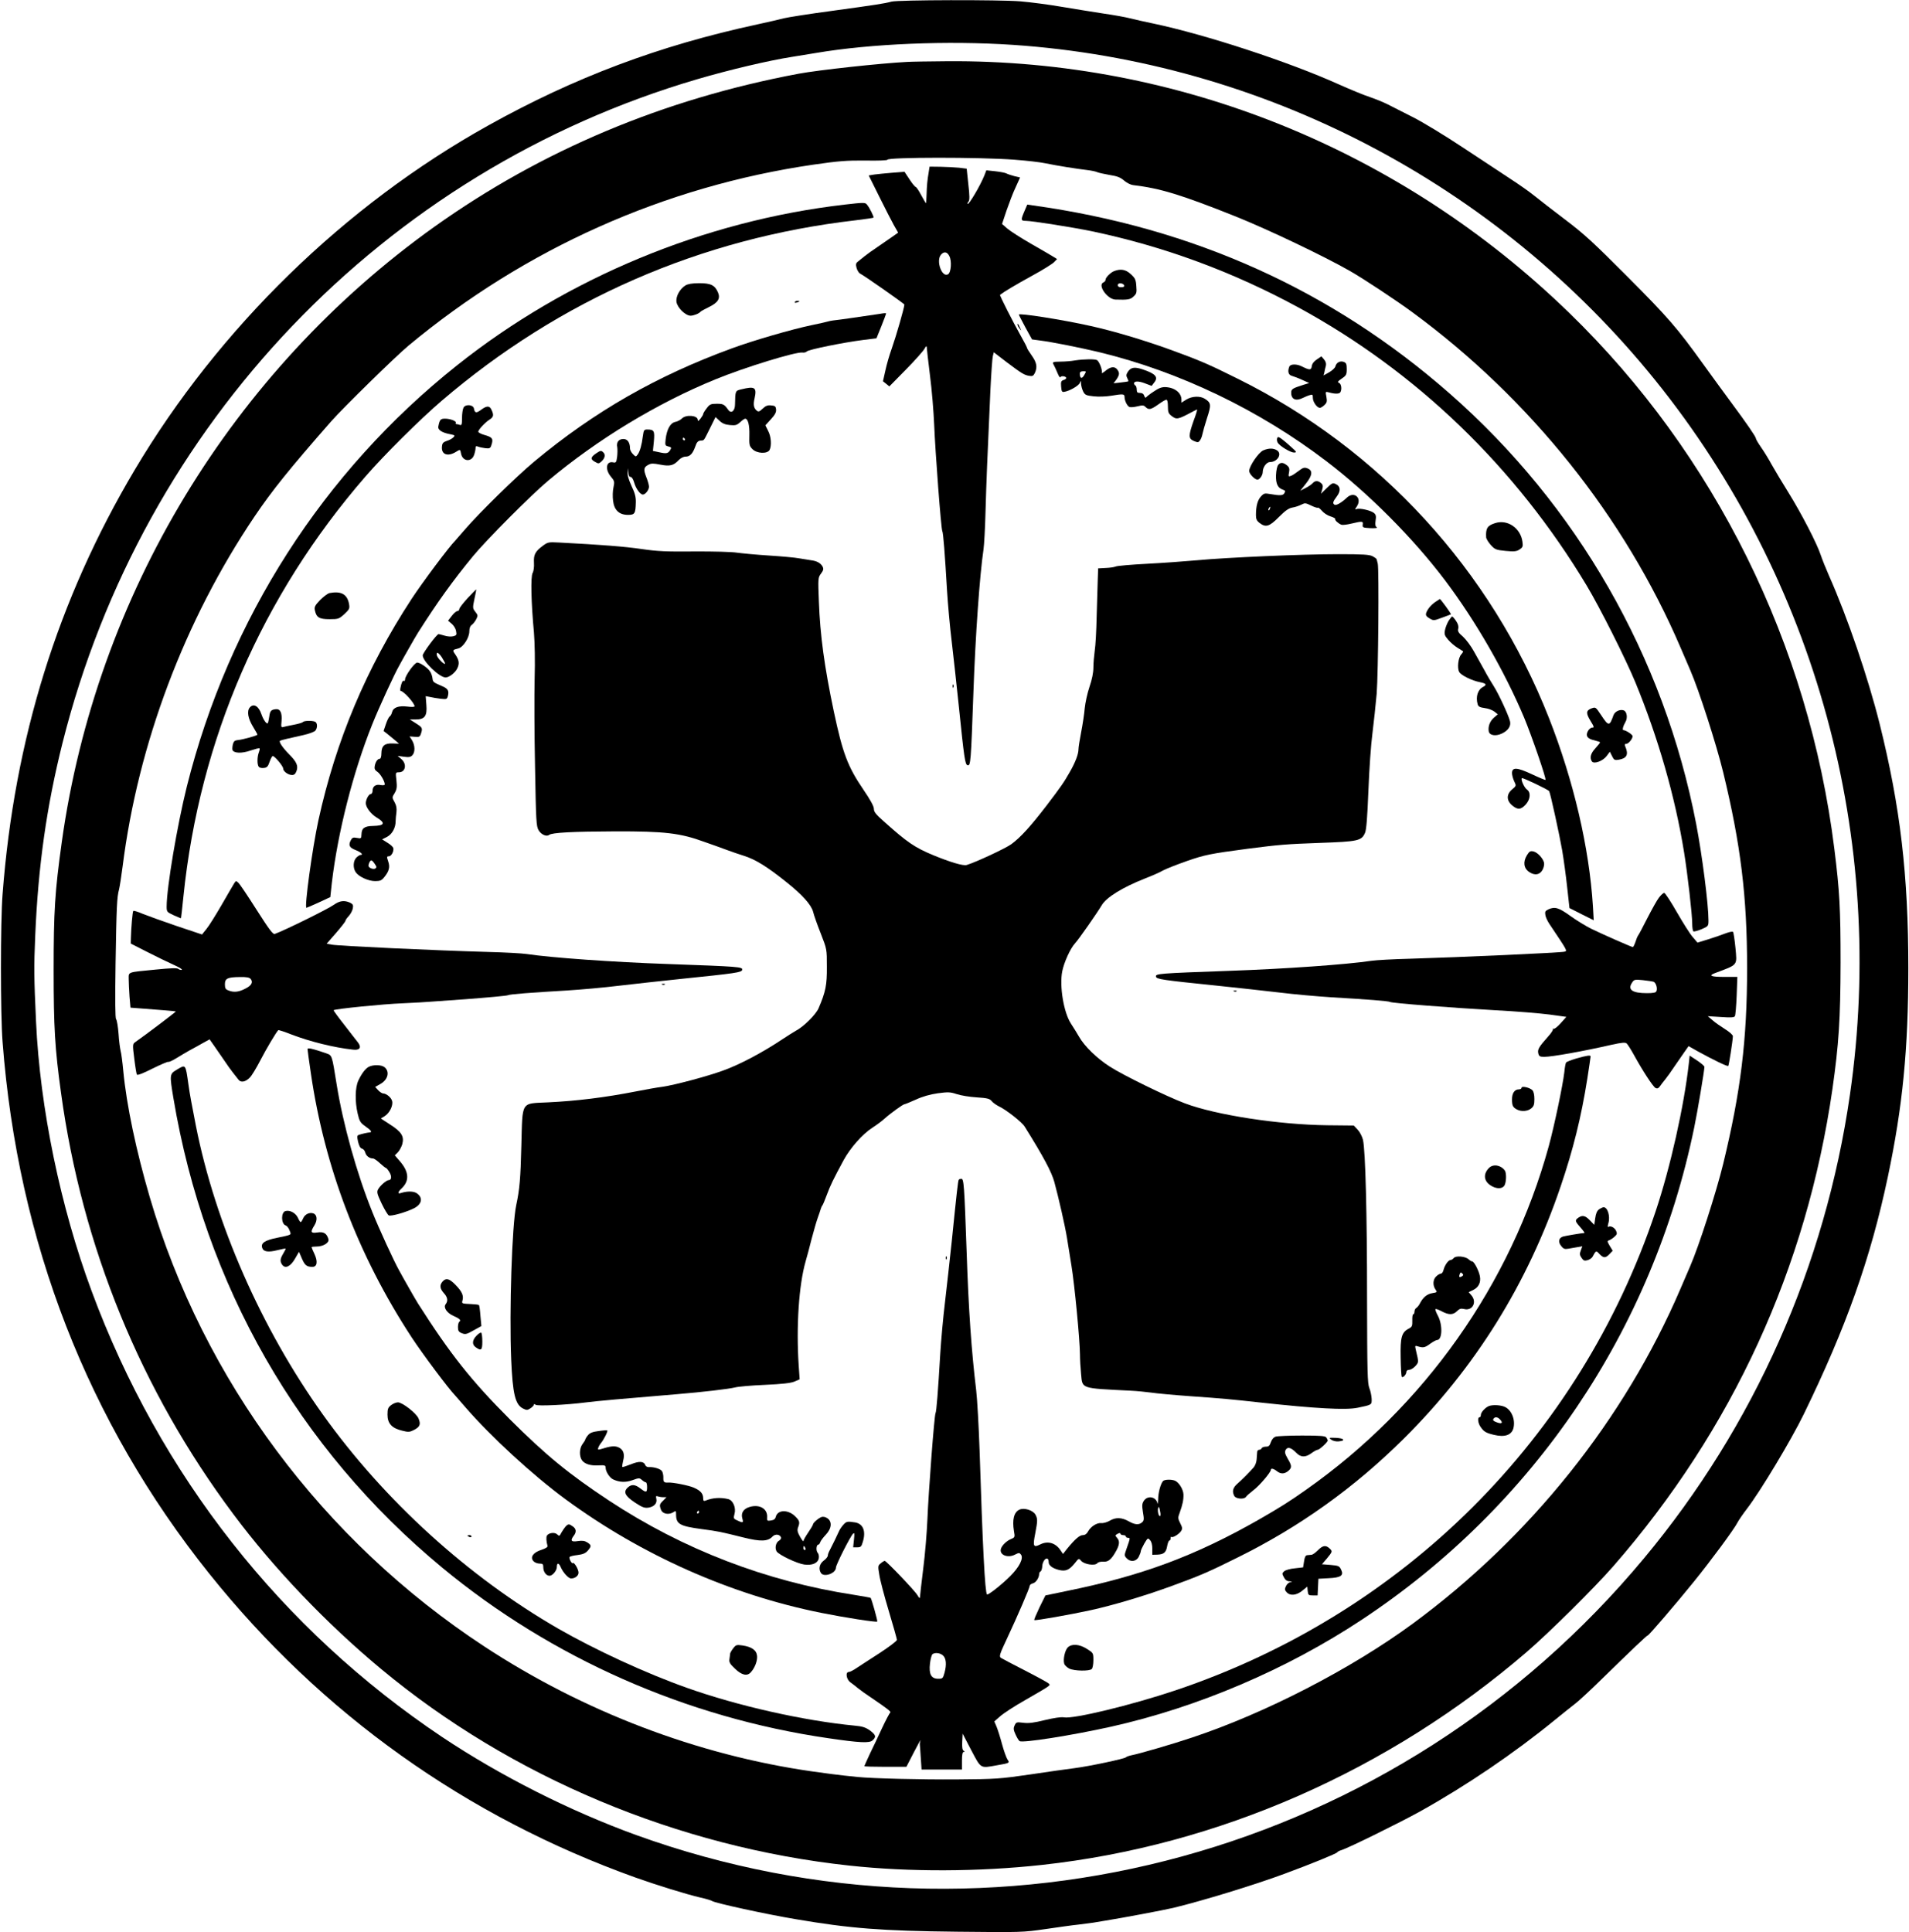 <?xml version="1.0" standalone="no"?>
<!DOCTYPE svg PUBLIC "-//W3C//DTD SVG 20010904//EN"
 "http://www.w3.org/TR/2001/REC-SVG-20010904/DTD/svg10.dtd">
<svg version="1.0" xmlns="http://www.w3.org/2000/svg"
 width="1409pt" height="1426pt" viewBox="0 0 1409 1426"
 preserveAspectRatio="xMidYMid meet">
<g transform="translate(0,1426) scale(0.1,-0.1)"
fill="currentColor" stroke="none">
<path d="M6580 14248 c-52 -14 -116 -24 -445 -69 -165 -22 -322 -47 -350 -54
-27 -7 -115 -28 -195 -45 -724 -156 -1350 -391 -1988 -747 -1058 -589 -1987
-1495 -2609 -2543 -566 -954 -887 -1984 -974 -3130 -16 -200 -16 -890 0 -1090
113 -1478 629 -2804 1526 -3925 827 -1033 1895 -1794 3145 -2242 154 -55 380
-125 480 -148 41 -9 80 -21 85 -25 19 -15 400 -98 615 -134 405 -69 635 -87
1195 -93 475 -5 482 -5 655 20 96 14 202 29 235 32 33 4 85 11 115 15 30 5 71
12 90 15 125 20 428 77 500 94 208 50 602 170 819 251 201 74 384 149 391 159
3 5 16 12 30 16 53 16 432 203 580 285 343 191 695 430 995 675 61 50 128 103
150 120 22 16 101 89 175 161 252 246 355 344 362 344 8 0 203 227 339 395
128 158 297 387 322 436 10 20 43 67 72 105 97 126 325 505 417 694 315 646
495 1154 622 1755 109 517 151 942 151 1540 0 686 -59 1189 -211 1800 -86 344
-238 789 -374 1095 -23 52 -51 122 -62 155 -28 85 -143 307 -238 460 -45 72
-100 164 -123 205 -22 41 -58 99 -79 129 -21 30 -38 59 -38 65 0 12 -67 110
-188 273 -40 54 -130 177 -199 273 -198 275 -259 345 -568 655 -243 244 -316
311 -450 412 -88 67 -191 146 -230 178 -38 31 -117 86 -174 123 -57 37 -213
140 -347 229 -137 91 -303 192 -377 229 -72 37 -157 80 -187 95 -30 15 -89 39
-130 53 -41 13 -145 56 -230 94 -366 165 -982 367 -1366 448 -66 14 -144 31
-174 39 -30 8 -118 24 -195 35 -77 12 -216 34 -310 50 -93 16 -230 34 -303 40
-157 13 -902 11 -952 -2z m895 -319 c1848 -125 3570 -1024 4741 -2474 1188
-1473 1711 -3389 1438 -5275 -182 -1263 -707 -2445 -1520 -3421 -1819 -2185
-4788 -3000 -7437 -2043 -491 178 -1003 437 -1432 723 -1190 796 -2086 1935
-2589 3293 -230 620 -381 1352 -410 1988 -15 324 -16 404 -6 633 22 518 84
954 201 1422 592 2359 2372 4221 4684 4900 238 70 532 139 699 165 33 5 113
18 178 29 406 69 973 92 1453 60z"/>
<path d="M6695 13803 c-196 -10 -655 -60 -800 -87 -998 -187 -1896 -565 -2688
-1129 -1496 -1068 -2497 -2720 -2751 -4542 -51 -366 -60 -511 -60 -945 0 -422
9 -578 55 -910 155 -1131 589 -2193 1272 -3106 298 -400 686 -806 1090 -1142
959 -798 2192 -1315 3457 -1451 443 -48 954 -46 1420 5 1301 142 2561 696
3580 1573 164 141 500 474 637 631 880 1009 1427 2200 1618 3523 47 331 59
513 60 932 0 398 -7 529 -46 840 -188 1510 -882 2913 -1957 3956 -1242 1206
-2886 1870 -4592 1857 -129 -1 -262 -3 -295 -5z m795 -722 c85 -6 187 -18 225
-26 87 -18 231 -41 309 -50 33 -4 66 -11 75 -16 9 -4 49 -13 89 -20 58 -9 81
-18 108 -41 19 -17 49 -32 66 -34 201 -24 351 -69 759 -232 237 -95 652 -293
839 -400 107 -61 344 -218 465 -307 870 -639 1566 -1511 1979 -2475 32 -74 64
-148 71 -165 63 -144 193 -547 244 -757 129 -532 176 -913 176 -1443 0 -530
-47 -911 -176 -1443 -51 -210 -181 -613 -244 -757 -7 -16 -39 -91 -71 -165
-413 -964 -1109 -1836 -1979 -2475 -451 -331 -1085 -659 -1627 -839 -136 -46
-386 -119 -448 -131 -19 -4 -37 -11 -40 -15 -7 -10 -270 -66 -380 -80 -47 -6
-193 -26 -324 -46 -227 -33 -255 -35 -540 -37 -276 -2 -625 7 -736 18 -25 3
-72 7 -105 11 -33 3 -136 17 -230 30 -847 121 -1689 442 -2420 922 -1192 782
-2074 1966 -2470 3317 -101 346 -171 678 -195 930 -6 66 -15 134 -20 150 -4
17 -12 73 -15 125 -4 52 -12 101 -18 108 -7 9 -8 140 -4 410 7 426 10 490 26
549 5 21 17 97 26 168 114 905 457 1816 973 2582 131 194 259 353 566 703 88
100 477 481 571 559 862 717 1891 1176 2990 1336 187 27 244 31 383 30 89 -2
162 1 162 6 0 19 684 20 940 0z"/>
<path d="M6856 12998 c-12 -71 -15 -106 -17 -171 -1 -37 -3 -67 -5 -67 -1 0
-17 27 -35 60 -17 33 -36 60 -40 60 -5 0 -26 25 -46 56 l-37 56 -91 -7 c-49
-4 -109 -10 -131 -13 l-42 -7 77 -155 c42 -85 91 -180 108 -211 l32 -56 -47
-33 c-26 -18 -74 -51 -107 -74 -33 -22 -74 -51 -91 -65 -18 -14 -41 -33 -51
-41 -16 -12 -18 -21 -11 -47 5 -18 16 -37 26 -42 39 -21 327 -223 327 -229 -2
-28 -59 -227 -94 -327 -16 -44 -37 -116 -46 -159 l-18 -80 24 -19 23 -19 122
124 c67 68 128 137 137 153 10 19 16 24 17 14 0 -9 11 -104 24 -210 14 -107
27 -270 31 -364 8 -200 51 -771 60 -785 7 -11 19 -167 35 -440 6 -96 21 -267
35 -380 13 -113 36 -317 50 -455 42 -410 48 -449 67 -453 22 -4 24 16 43 548
14 402 46 857 74 1044 5 34 12 160 15 281 6 210 13 394 36 895 6 124 14 237
18 252 l7 28 95 -73 c112 -84 129 -95 167 -101 23 -4 30 -1 41 21 20 44 14 77
-23 129 -19 27 -35 52 -35 57 0 4 -20 43 -44 85 -58 103 -159 302 -155 306 31
24 122 78 235 140 78 42 151 88 164 101 l22 23 -24 15 c-12 8 -86 51 -163 95
-77 44 -158 96 -180 115 l-39 34 33 99 c19 54 48 132 67 171 l33 73 -42 10
c-23 6 -50 15 -59 20 -9 5 -46 12 -82 16 l-66 7 -15 -39 c-30 -75 -115 -218
-123 -209 -3 3 0 11 7 18 8 11 8 42 -2 128 l-12 114 -55 7 c-30 3 -92 6 -137
7 l-82 1 -5 -32z m151 -628 c19 -36 13 -120 -9 -134 -46 -28 -92 101 -52 145
22 25 45 21 61 -11z"/>
<path d="M6235 12750 c-1037 -120 -2050 -540 -2864 -1188 -985 -784 -1682
-1870 -1992 -3107 -71 -285 -149 -746 -149 -886 0 -38 2 -41 52 -64 29 -13 53
-23 54 -22 1 1 9 74 18 162 119 1157 579 2218 1345 3100 136 157 404 423 562
558 873 747 1911 1199 3053 1331 71 9 131 17 133 20 5 5 -29 74 -49 97 -12 15
-25 15 -163 -1z"/>
<path d="M7561 12701 c-28 -65 -27 -71 11 -71 45 0 341 -47 483 -76 535 -112
1040 -298 1530 -564 872 -475 1600 -1177 2125 -2050 99 -165 287 -539 360
-715 169 -411 293 -842 360 -1256 26 -161 60 -459 60 -526 0 -28 4 -54 9 -57
4 -3 31 4 60 16 50 22 51 23 51 65 0 119 -46 478 -91 713 -238 1234 -878 2351
-1822 3178 -867 760 -1889 1221 -3073 1386 l-42 6 -21 -49z"/>
<path d="M8223 12259 c-26 -10 -63 -47 -63 -63 0 -8 -7 -16 -15 -20 -47 -18
27 -125 88 -127 92 -3 110 0 134 23 22 20 24 29 20 77 -3 47 -9 59 -41 88 -37
34 -74 41 -123 22z m75 -106 c2 -8 -6 -13 -22 -13 -17 0 -26 5 -26 16 0 19 41
16 48 -3z"/>
<path d="M5060 12154 c-43 -27 -73 -82 -67 -123 7 -43 67 -101 104 -101 23 0
63 16 73 29 3 4 30 19 61 34 68 33 87 63 69 107 -23 55 -53 70 -139 70 -51 0
-84 -6 -101 -16z"/>
<path d="M5866 12031 c-4 -5 3 -7 14 -4 23 6 26 13 6 13 -8 0 -17 -4 -20 -9z"/>
<path d="M6490 11943 c-87 -13 -319 -47 -340 -48 -14 -2 -32 -5 -40 -8 -8 -3
-62 -15 -120 -27 -148 -31 -427 -112 -588 -171 -555 -203 -1013 -465 -1457
-834 -131 -109 -402 -374 -511 -500 -38 -44 -71 -82 -74 -85 -46 -46 -242
-308 -322 -430 -334 -511 -559 -1045 -688 -1635 -45 -208 -105 -645 -88 -645
3 0 44 18 90 39 l86 40 11 103 c44 375 157 819 299 1173 47 118 163 371 200
435 13 25 45 81 70 125 25 44 55 96 67 115 146 230 258 385 406 565 100 121
429 452 556 558 362 304 804 572 1233 747 217 89 595 205 643 198 12 -2 27 2
32 8 11 14 273 67 417 85 l97 12 36 89 c19 48 35 90 35 93 0 5 -8 5 -50 -2z"/>
<path d="M7520 11938 c0 -3 22 -45 48 -94 l49 -89 59 -8 c89 -11 303 -54 444
-88 587 -143 1176 -426 1670 -803 312 -238 640 -567 877 -881 225 -299 439
-671 583 -1013 54 -130 165 -451 157 -458 -2 -2 -48 17 -101 42 -109 51 -146
53 -146 8 0 -14 7 -41 16 -60 16 -33 16 -34 -15 -60 -43 -36 -43 -82 0 -118
40 -34 64 -33 100 6 35 39 39 90 9 111 -20 14 -47 74 -37 84 6 5 195 -85 201
-96 9 -14 77 -326 96 -436 11 -65 28 -188 37 -273 l17 -154 89 -45 90 -45 -6
104 c-27 431 -142 925 -324 1388 -430 1093 -1249 1986 -2298 2505 -221 110
-282 136 -505 217 -191 69 -416 136 -580 172 -210 47 -530 97 -530 84z"/>
<path d="M7510 11864 c0 -6 7 -19 16 -30 14 -18 14 -18 3 6 -14 31 -19 36 -19
24z"/>
<path d="M9719 11607 c-22 -15 -35 -32 -37 -50 -4 -30 -16 -30 -74 -1 -37 19
-84 18 -92 -2 -14 -36 -6 -62 19 -68 14 -4 49 -17 77 -30 l51 -23 -39 -12
c-85 -27 -94 -32 -94 -60 0 -49 35 -64 88 -37 15 7 37 17 50 20 19 6 22 4 22
-21 0 -30 31 -73 52 -73 7 0 21 9 33 20 19 18 21 27 15 61 -8 40 -7 40 19 33
42 -12 75 -12 83 0 14 21 8 64 -9 70 -13 6 -10 11 20 32 33 22 37 29 37 70 0
37 -4 46 -22 53 -27 10 -55 -5 -62 -34 -3 -11 -24 -30 -46 -43 l-41 -23 6 23
c2 13 7 34 11 48 4 17 -1 33 -14 48 l-19 22 -34 -23z"/>
<path d="M7935 11600 c-27 -5 -76 -9 -107 -9 -62 -1 -63 -2 -48 -29 5 -9 17
-35 26 -57 9 -22 18 -35 21 -29 4 13 43 7 43 -6 0 -5 -9 -12 -21 -15 -17 -6
-20 -14 -17 -48 3 -36 6 -42 23 -39 39 6 107 45 115 66 8 19 9 19 9 -7 1 -15
8 -41 16 -57 13 -25 21 -29 77 -35 35 -4 92 -2 128 4 90 15 100 14 100 -9 0
-27 20 -68 37 -74 8 -3 34 -1 58 5 37 9 47 9 60 -5 24 -23 39 -20 94 19 26 19
53 35 60 35 7 0 11 -19 11 -49 0 -42 4 -53 26 -70 38 -30 47 -28 159 32 16 9
30 15 31 14 2 -1 -10 -40 -27 -85 -38 -109 -38 -129 3 -147 29 -12 34 -11 45
5 7 9 15 30 18 46 3 16 18 69 34 119 32 97 30 112 -15 141 -35 23 -95 21 -138
-5 l-36 -23 0 22 c0 51 -50 90 -118 93 -28 1 -51 -8 -87 -33 -28 -18 -53 -38
-56 -43 -4 -5 -10 0 -14 12 -4 14 -15 21 -31 21 -19 0 -24 5 -24 24 0 14 -4
28 -10 31 -5 3 -10 10 -10 15 0 18 33 19 80 1 l50 -19 19 25 c32 40 10 65 -86
97 -60 20 -87 15 -109 -19 -12 -19 -13 -28 -4 -45 6 -12 10 -23 8 -24 -2 -2
-27 -6 -56 -9 l-53 -6 21 28 c23 34 25 49 6 74 -19 25 -50 21 -87 -10 -18 -15
-30 -21 -27 -13 6 18 -18 81 -35 92 -15 9 -94 8 -162 -2z m67 -109 c-17 -30
-32 -25 -32 12 0 11 8 17 25 17 24 0 24 0 7 -29z"/>
<path d="M5473 11387 c-46 -11 -46 -10 -48 -111 0 -49 -28 -72 -50 -41 -29 41
-37 45 -85 45 -44 0 -52 -4 -74 -33 -15 -19 -26 -38 -26 -43 0 -5 -9 -20 -20
-34 -15 -19 -20 -21 -20 -9 0 34 -88 41 -117 10 -10 -10 -32 -22 -49 -25 -37
-8 -62 -54 -71 -127 -5 -45 -4 -48 20 -54 23 -6 24 -9 14 -26 -16 -26 -27 -29
-81 -17 l-47 10 7 70 c7 77 2 88 -48 88 -24 0 -27 -4 -33 -47 -8 -66 -22 -115
-38 -137 -14 -19 -15 -18 -35 2 -12 12 -22 31 -22 41 0 45 -18 71 -49 71 -35
0 -53 -25 -45 -61 2 -13 2 -45 -1 -70 -6 -43 -8 -46 -32 -41 -50 9 -58 -54
-14 -106 26 -31 28 -36 19 -79 -6 -25 -7 -69 -3 -99 8 -69 45 -104 110 -104
50 0 56 9 58 93 1 40 -7 68 -32 121 -21 46 -31 79 -28 100 l4 31 1 -32 c1 -22
7 -33 17 -33 8 0 19 -17 26 -42 13 -45 44 -88 64 -88 18 0 45 34 45 58 0 12
-9 44 -20 71 -22 57 -19 73 16 91 20 11 36 11 87 1 71 -14 99 -7 136 33 15 15
35 26 51 26 33 0 53 22 72 75 10 30 19 41 37 43 30 3 21 -9 71 91 l41 83 29
-27 c21 -20 42 -29 77 -32 41 -4 52 -1 76 21 15 14 32 26 37 26 21 0 33 -48
31 -122 -2 -71 0 -80 23 -103 33 -33 109 -36 126 -6 16 32 12 99 -11 142 l-20
40 41 45 c31 34 40 52 38 72 -2 23 -8 28 -37 30 -25 3 -40 -3 -62 -24 -23 -22
-31 -25 -43 -15 -23 19 -28 44 -16 94 17 78 1 88 -97 64z m-418 -367 c3 -5 1
-10 -4 -10 -6 0 -11 5 -11 10 0 6 2 10 4 10 3 0 8 -4 11 -10z"/>
<path d="M3421 11251 c-6 -11 -11 -45 -11 -76 0 -48 -3 -56 -16 -51 -9 3 -20
6 -25 6 -6 0 -8 4 -5 9 8 12 -40 31 -79 31 -34 0 -40 -7 -50 -59 -4 -24 28
-45 89 -56 34 -7 36 -9 22 -23 -9 -9 -30 -21 -48 -26 -27 -9 -34 -17 -36 -42
-6 -59 43 -77 105 -38 30 19 30 18 36 -15 12 -58 77 -63 96 -9 6 17 11 40 11
51 0 14 4 17 18 11 9 -4 33 -9 54 -12 31 -3 37 -1 44 20 17 50 10 61 -51 78
-25 7 -45 18 -45 24 1 15 49 67 83 89 30 19 33 33 15 72 -14 32 -35 32 -78 0
-35 -26 -46 -24 -52 10 -5 29 -63 34 -77 6z"/>
<path d="M9426 11025 c-3 -9 -1 -23 5 -33 17 -26 94 -72 120 -72 22 1 20 4
-21 41 -25 23 -57 50 -71 60 -23 16 -28 17 -33 4z"/>
<path d="M9324 10936 c-35 -15 -104 -117 -104 -152 0 -21 41 -64 61 -64 16 0
39 32 39 56 0 35 28 74 54 74 54 0 90 59 53 85 -26 18 -62 19 -103 1z"/>
<path d="M4400 10914 c-42 -29 -44 -43 -8 -63 24 -14 28 -14 46 2 28 25 33 53
13 70 -14 13 -20 12 -51 -9z"/>
<path d="M9436 10831 c-10 -10 -16 -40 -18 -78 -2 -65 13 -95 53 -108 15 -5
17 -10 9 -24 -10 -19 -31 -20 -107 -7 -38 7 -45 5 -66 -18 -25 -27 -37 -71
-37 -138 0 -28 6 -42 26 -57 46 -36 73 -28 143 43 48 48 72 65 100 70 20 3 49
13 65 21 27 14 32 14 73 -6 24 -12 47 -19 50 -16 3 3 16 -7 30 -23 13 -16 42
-35 63 -41 22 -7 37 -15 35 -19 -5 -9 23 -34 46 -43 9 -3 42 1 75 9 80 19 86
18 82 -8 -3 -21 1 -23 57 -26 39 -1 55 1 46 7 -10 6 -12 20 -8 49 5 30 3 43
-11 55 -21 19 -105 39 -128 30 -15 -6 -15 -4 1 20 40 61 -20 114 -73 65 -40
-38 -80 -61 -92 -53 -16 10 -12 23 16 60 31 41 29 75 -6 92 -23 11 -28 9 -67
-29 l-43 -42 9 31 c7 25 6 35 -8 47 -22 20 -45 20 -62 0 -7 -8 -31 -25 -53
-36 l-39 -20 42 53 c49 62 52 98 9 113 -22 8 -32 4 -65 -21 -21 -16 -46 -33
-57 -36 -16 -6 -18 -3 -12 26 5 25 2 37 -11 49 -29 25 -50 28 -67 9z m-63
-326 c-3 -9 -8 -14 -10 -11 -3 3 -2 9 2 15 9 16 15 13 8 -4z"/>
<path d="M11035 10399 c-57 -18 -70 -38 -66 -105 1 -11 16 -36 34 -56 31 -34
39 -37 110 -44 64 -6 81 -4 103 11 23 15 26 22 21 56 -13 101 -110 168 -202
138z"/>
<path d="M4008 10233 c-58 -43 -70 -66 -67 -126 2 -31 -2 -62 -10 -76 -15 -28
-11 -214 10 -441 6 -75 9 -211 5 -340 -3 -118 -2 -411 3 -650 7 -399 9 -438
26 -467 19 -33 59 -50 78 -35 21 17 175 25 487 26 366 1 480 -12 660 -78 36
-13 74 -26 85 -30 11 -4 49 -18 85 -31 36 -13 90 -32 120 -41 86 -27 170 -79
315 -195 118 -94 181 -165 196 -217 6 -26 32 -99 57 -162 45 -115 45 -115 45
-245 1 -135 -9 -185 -61 -306 -20 -47 -111 -137 -167 -166 -16 -9 -61 -37
-100 -63 -147 -98 -314 -187 -440 -232 -112 -41 -355 -106 -445 -119 -41 -5
-129 -21 -195 -34 -230 -45 -440 -71 -652 -81 -201 -10 -186 15 -195 -317 -6
-248 -13 -325 -38 -442 -31 -146 -52 -777 -37 -1140 11 -251 29 -330 86 -360
28 -14 33 -14 56 1 14 9 25 21 25 26 0 7 4 7 13 0 14 -11 228 -1 367 17 75 10
299 30 675 61 193 16 387 39 430 50 22 6 121 15 220 19 130 6 191 13 218 24
l39 17 -7 102 c-19 287 1 593 51 768 9 30 29 105 44 165 16 61 36 130 45 155
9 25 19 54 22 65 3 11 9 25 14 30 4 6 19 42 33 80 23 63 46 111 124 255 49 89
137 189 211 237 31 20 72 50 91 68 41 37 135 105 145 105 4 0 42 15 84 34 49
23 106 39 162 47 76 10 92 10 140 -6 30 -10 96 -21 147 -24 79 -5 97 -10 111
-27 9 -12 32 -28 51 -38 55 -25 173 -118 193 -151 138 -221 198 -333 219 -409
31 -114 79 -324 93 -411 7 -44 22 -136 33 -205 23 -139 62 -546 63 -655 0 -38
4 -103 8 -143 11 -114 -10 -107 367 -126 45 -2 112 -9 150 -14 38 -6 170 -18
294 -27 219 -15 313 -24 510 -46 412 -45 633 -57 720 -39 106 22 105 21 104
65 -1 22 -8 58 -17 80 -14 35 -16 117 -17 660 0 629 -12 1092 -30 1172 -6 25
-23 58 -39 75 l-29 31 -193 2 c-362 4 -827 76 -1054 162 -136 51 -458 209
-554 271 -94 60 -187 150 -227 221 -15 25 -41 69 -60 97 -53 82 -85 274 -64
384 13 67 60 170 94 207 26 27 165 227 197 281 34 59 153 132 319 198 52 20
113 47 135 60 22 12 101 43 175 69 132 46 171 54 450 91 235 30 281 34 531 43
283 10 308 15 334 74 10 23 17 111 25 312 6 158 19 343 30 425 10 80 24 210
31 290 12 153 18 917 8 960 -4 14 -7 28 -8 32 0 4 -14 14 -31 23 -23 12 -71
15 -252 15 -266 0 -819 -24 -1043 -45 -88 -8 -254 -20 -370 -26 -115 -6 -219
-15 -230 -20 -11 -5 -45 -10 -75 -11 l-55 -3 -3 -90 c-2 -49 -5 -171 -8 -270
-2 -99 -8 -210 -14 -247 -5 -37 -10 -93 -10 -125 0 -37 -10 -88 -29 -143 -16
-47 -31 -118 -35 -158 -3 -39 -15 -118 -26 -175 -11 -56 -20 -113 -20 -127 0
-36 -23 -96 -63 -166 -45 -79 -64 -107 -177 -255 -114 -148 -187 -229 -255
-279 -42 -31 -261 -133 -330 -154 -26 -8 -122 21 -246 72 -138 57 -193 95
-366 250 -58 51 -73 70 -73 92 0 19 -26 67 -76 140 -118 173 -154 270 -220
580 -69 328 -101 561 -110 811 -7 172 -6 177 16 206 18 25 20 34 11 52 -14 25
-42 41 -84 46 -18 3 -57 9 -87 14 -30 6 -131 15 -225 21 -93 6 -199 16 -235
21 -36 6 -177 10 -315 9 -207 -2 -274 1 -390 18 -121 18 -301 32 -610 48 -75
4 -82 3 -117 -23z"/>
<path d="M3451 9845 c-33 -36 -61 -72 -61 -80 0 -8 -7 -15 -14 -15 -8 0 -27
-16 -42 -36 l-27 -35 26 -22 c15 -12 30 -36 33 -54 6 -29 3 -33 -21 -39 -15
-4 -44 -2 -65 5 -20 6 -40 11 -43 11 -13 0 -117 -140 -117 -157 0 -44 124
-163 169 -163 26 0 71 35 86 67 18 37 13 62 -16 105 -21 29 -19 32 23 42 36 8
82 79 82 126 0 22 6 40 18 48 10 7 25 26 33 42 13 26 13 30 -7 55 -20 26 -20
29 -6 96 9 38 14 69 13 69 -2 0 -30 -29 -64 -65z m-166 -484 c-6 -6 -44 29
-56 52 -6 9 -7 22 -3 28 3 6 19 -8 35 -32 15 -24 26 -45 24 -48z"/>
<path d="M2432 9883 c-13 -3 -44 -26 -69 -51 -38 -40 -44 -51 -39 -76 11 -53
32 -66 108 -66 66 0 70 2 110 38 38 36 40 41 34 76 -14 71 -58 95 -144 79z"/>
<path d="M10595 9818 c-34 -23 -59 -54 -69 -83 -4 -16 1 -25 25 -39 30 -18 32
-17 92 5 34 12 64 24 66 25 4 3 -77 115 -82 113 -1 0 -16 -10 -32 -21z"/>
<path d="M10692 9678 c-11 -18 -23 -49 -27 -69 -6 -31 -2 -41 25 -72 17 -20
48 -46 68 -58 20 -13 39 -24 41 -26 2 -1 -4 -12 -14 -23 -22 -24 -31 -100 -15
-129 13 -25 95 -65 154 -76 46 -9 52 -19 22 -35 -39 -20 -55 -72 -40 -127 5
-18 16 -24 53 -29 25 -3 57 -15 71 -26 l25 -20 -28 -24 c-30 -26 -45 -65 -39
-101 5 -31 51 -39 97 -17 47 22 69 56 60 91 -11 45 -84 202 -119 257 -18 28
-49 80 -68 116 -20 36 -55 99 -78 140 -22 41 -60 91 -82 111 -34 29 -40 40
-35 59 4 17 -1 35 -16 57 -12 18 -25 33 -29 33 -3 0 -15 -15 -26 -32z"/>
<path d="M3028 9319 c-21 -29 -38 -60 -38 -71 0 -10 -4 -17 -9 -13 -9 5 -18
-13 -26 -54 -2 -12 -1 -21 3 -21 21 0 102 -90 102 -113 0 -5 -24 -6 -52 -2
-66 8 -105 -6 -114 -40 -3 -14 -11 -29 -18 -33 -6 -4 -19 -29 -28 -57 l-17
-50 32 -25 c17 -14 43 -35 57 -47 l25 -22 -47 2 c-60 2 -82 -17 -83 -73 0 -23
-5 -40 -11 -40 -17 0 -32 -22 -38 -53 -4 -21 1 -31 19 -43 22 -14 55 -70 55
-93 0 -6 -12 -8 -30 -5 -36 8 -60 -9 -60 -42 0 -13 -6 -24 -13 -24 -15 0 -37
-41 -37 -68 0 -29 36 -78 76 -103 72 -43 65 -63 -22 -65 -64 -1 -85 -16 -86
-63 -1 -30 -3 -31 -34 -25 -26 5 -34 2 -43 -14 -22 -40 -13 -58 34 -76 41 -16
60 -36 35 -36 -5 0 -19 -9 -30 -20 -24 -24 -26 -77 -4 -108 23 -33 93 -65 143
-65 37 0 48 5 67 29 36 44 44 75 29 117 -11 33 -11 37 5 37 18 0 38 36 33 60
-2 9 -21 27 -43 40 l-40 25 36 18 c38 20 64 67 64 115 0 15 3 45 6 67 3 29 0
50 -14 75 -19 34 -19 35 1 67 16 28 18 44 13 93 -7 59 -7 60 18 60 49 0 61 60
19 97 l-28 24 46 -6 c36 -5 49 -3 62 10 22 22 21 73 -1 110 l-19 30 38 -3 c32
-3 38 0 45 20 15 44 12 49 -34 78 l-47 30 43 0 c67 0 86 26 79 107 l-5 65 32
-6 c17 -4 52 -10 78 -13 44 -5 47 -4 54 21 9 38 0 54 -43 72 -65 28 -68 30
-71 59 -2 16 -10 39 -19 51 -17 26 -73 64 -94 64 -8 0 -31 -23 -51 -51z m-262
-1435 c15 -21 15 -27 4 -34 -15 -9 -50 5 -50 20 0 16 12 40 21 40 5 0 16 -12
25 -26z"/>
<path d="M7031 9194 c0 -11 3 -14 6 -6 3 7 2 16 -1 19 -3 4 -6 -2 -5 -13z"/>
<path d="M1845 9040 c-25 -27 -15 -83 24 -146 17 -28 31 -53 31 -56 0 -7 -109
-37 -144 -40 -23 -2 -31 -9 -37 -31 -4 -16 -5 -35 -3 -42 10 -25 69 -27 134
-4 34 11 63 19 66 16 2 -2 0 -16 -6 -31 -12 -33 -13 -86 -1 -104 5 -8 21 -12
37 -10 24 2 32 10 44 46 8 23 18 42 23 42 14 0 77 -74 77 -92 0 -21 37 -48 66
-48 16 0 25 9 33 31 13 38 0 67 -57 124 -47 48 -76 91 -65 98 9 5 65 18 173
42 41 9 81 24 88 33 17 22 15 59 -4 66 -23 9 -82 7 -88 -3 -3 -4 -34 -14 -68
-20 -35 -7 -70 -14 -79 -17 -14 -4 -15 3 -11 44 5 60 -9 91 -41 88 -37 -4 -44
-12 -50 -57 -3 -22 -8 -43 -11 -47 -9 -8 -33 27 -47 68 -20 59 -57 80 -84 50z"/>
<path d="M11742 9030 c-36 -15 -36 -36 -3 -90 27 -44 29 -50 13 -50 -10 0 -25
-12 -32 -26 -19 -35 -4 -57 48 -68 23 -6 42 -12 42 -15 0 -3 -16 -23 -35 -44
-35 -38 -43 -69 -26 -96 15 -23 82 2 110 40 l23 31 16 -32 c14 -29 19 -32 50
-27 60 10 74 38 47 100 -5 12 -3 17 8 17 17 0 47 37 47 57 0 11 -48 43 -67 44
-11 0 -4 29 14 60 18 30 11 77 -12 86 -28 10 -65 -7 -76 -35 -30 -85 -36 -84
-94 4 -39 58 -38 57 -73 44z"/>
<path d="M11270 7948 c-30 -49 -24 -97 17 -124 42 -28 79 -21 99 18 9 17 13
40 10 52 -9 33 -48 75 -78 82 -23 5 -30 1 -48 -28z"/>
<path d="M1727 7738 c-8 -12 -49 -84 -92 -158 -43 -74 -92 -153 -111 -176
l-33 -41 -188 63 c-103 35 -216 76 -251 90 -34 15 -65 24 -68 21 -6 -5 -16
-122 -18 -202 l-1 -39 120 -61 c66 -34 154 -76 195 -95 41 -18 69 -35 62 -38
-7 -2 -18 1 -26 7 -9 8 -56 6 -167 -5 -214 -21 -199 -15 -199 -72 0 -26 3 -83
6 -128 l7 -81 91 -7 c50 -4 125 -10 166 -13 41 -3 76 -7 78 -8 2 -2 -220 -171
-302 -228 -17 -13 -18 -19 -5 -120 7 -59 16 -112 19 -118 5 -7 46 9 117 45 61
30 113 52 116 49 3 -3 30 9 59 27 29 18 73 44 98 58 25 13 68 37 96 53 l51 28
33 -47 c18 -26 51 -74 74 -107 22 -33 51 -74 65 -91 14 -17 32 -40 40 -51 17
-25 52 -20 85 14 14 14 48 70 77 126 42 82 117 208 133 224 2 2 44 -11 94 -31
140 -54 319 -98 458 -113 49 -6 64 16 37 52 -10 13 -56 71 -101 130 -46 58
-82 108 -80 109 11 10 370 46 508 51 195 8 766 51 780 60 11 7 167 19 440 35
96 6 267 21 380 35 113 13 318 36 455 50 410 42 449 48 453 67 4 22 -16 24
-548 43 -402 14 -857 46 -1044 74 -34 5 -160 12 -281 15 -391 11 -1103 44
-1157 54 l-37 7 70 80 c38 44 69 84 69 89 0 6 11 21 24 35 14 15 27 40 30 56
5 25 1 32 -21 43 -42 19 -77 14 -119 -16 -45 -32 -361 -188 -436 -215 -13 -5
-41 32 -134 178 -64 101 -125 192 -135 200 -16 16 -18 15 -32 -7z m123 -703
c20 -24 7 -49 -40 -72 -48 -25 -84 -29 -124 -13 -21 8 -26 16 -26 45 0 44 19
53 111 54 47 1 70 -3 79 -14z"/>
<path d="M12245 7636 c-15 -19 -53 -88 -86 -152 -33 -65 -63 -122 -68 -128 -5
-6 -14 -28 -20 -48 -7 -21 -16 -38 -19 -38 -9 0 -216 91 -309 136 -39 20 -109
62 -154 95 -85 61 -113 69 -162 47 -22 -11 -25 -18 -21 -41 2 -16 16 -45 29
-65 136 -203 135 -200 112 -206 -31 -8 -771 -41 -1142 -52 -121 -3 -247 -10
-281 -15 -187 -28 -642 -60 -1044 -74 -532 -19 -552 -21 -548 -43 4 -19 43
-25 453 -67 138 -14 342 -37 455 -50 113 -14 284 -29 380 -35 271 -16 429 -28
440 -35 14 -9 456 -43 775 -61 154 -8 335 -23 403 -32 l123 -17 -42 -47 c-23
-26 -47 -45 -53 -41 -6 3 -8 3 -4 -2 4 -4 -13 -31 -39 -59 -65 -73 -76 -92
-69 -121 5 -21 12 -25 44 -25 57 0 287 41 501 90 69 15 97 18 107 9 7 -6 32
-45 55 -87 63 -115 139 -231 158 -242 13 -6 21 -3 32 12 8 12 26 35 40 52 14
17 43 58 65 91 23 33 56 81 74 107 l33 47 71 -40 c113 -62 216 -112 222 -106
5 5 33 186 34 219 0 10 -24 31 -57 52 -32 20 -74 49 -93 66 l-35 30 96 -6 c73
-5 98 -4 104 6 4 7 10 75 13 151 l5 139 -97 0 c-97 0 -119 9 -68 28 173 65
163 53 151 187 -6 61 -14 113 -18 117 -4 5 -29 -1 -56 -11 -28 -11 -85 -31
-128 -44 l-78 -24 -35 41 c-20 22 -72 105 -117 183 -45 79 -87 143 -94 143 -7
0 -24 -16 -38 -34z m-40 -622 c17 -7 30 -47 21 -69 -4 -11 -22 -15 -70 -15
-108 0 -144 25 -111 76 16 25 20 26 81 20 35 -4 71 -9 79 -12z"/>
<path d="M4888 6993 c7 -3 16 -2 19 1 4 3 -2 6 -13 5 -11 0 -14 -3 -6 -6z"/>
<path d="M9108 6943 c7 -3 16 -2 19 1 4 3 -2 6 -13 5 -11 0 -14 -3 -6 -6z"/>
<path d="M2270 6517 c0 -7 11 -88 25 -182 101 -691 350 -1344 743 -1945 80
-122 276 -384 322 -430 3 -3 36 -41 74 -85 188 -217 496 -501 741 -681 561
-412 1219 -704 1888 -838 169 -34 406 -71 412 -64 4 4 -42 168 -49 175 -2 2
-59 12 -127 23 -644 99 -1258 335 -1804 695 -294 194 -465 334 -731 599 -286
286 -443 485 -679 856 -12 19 -42 71 -67 115 -25 44 -57 100 -70 125 -37 64
-153 317 -200 435 -115 285 -216 648 -263 940 -36 224 -33 215 -80 232 -99 34
-135 42 -135 30z"/>
<path d="M11635 6448 c-38 -11 -73 -25 -76 -30 -4 -6 -10 -38 -13 -72 -12
-100 -73 -391 -115 -546 -280 -1018 -918 -1921 -1791 -2535 -123 -87 -198
-134 -355 -224 -469 -266 -858 -411 -1415 -524 l-154 -32 -44 -89 c-23 -49
-41 -90 -38 -93 5 -6 270 41 416 73 164 36 389 103 580 172 223 81 284 107
505 217 457 226 860 514 1225 876 529 525 914 1142 1159 1863 92 270 152 511
197 796 13 85 24 158 24 163 0 11 -27 7 -105 -15z"/>
<path d="M12465 6412 c-35 -315 -136 -766 -245 -1092 -561 -1675 -1860 -2970
-3545 -3536 -329 -110 -752 -212 -822 -199 -21 4 -73 -4 -141 -20 -80 -20
-120 -25 -159 -20 -50 6 -53 5 -64 -19 -10 -21 -9 -33 6 -66 10 -22 23 -45 30
-50 20 -16 382 41 675 106 640 143 1297 423 1850 789 1270 839 2148 2139 2455
3635 24 115 75 420 75 446 0 6 -24 27 -54 47 l-55 36 -6 -57z"/>
<path d="M2721 6386 c-25 -14 -52 -50 -76 -101 -24 -50 -26 -155 -5 -244 13
-56 19 -67 57 -94 44 -31 52 -43 31 -45 -15 -1 -52 -9 -77 -17 -16 -5 -17 -11
-8 -52 7 -30 17 -48 29 -51 10 -2 21 -15 24 -28 6 -25 31 -44 57 -44 8 0 31
-16 51 -35 21 -19 41 -35 45 -35 3 0 15 -14 25 -31 19 -31 16 -59 -6 -59 -17
-1 -63 -41 -78 -69 -10 -19 -6 -34 26 -102 21 -44 45 -84 53 -89 17 -9 131 24
188 53 59 31 66 79 18 111 -23 15 -69 16 -116 1 -26 -9 -24 7 6 35 58 55 54
121 -13 199 l-38 44 22 22 c12 12 27 40 33 60 16 58 -6 92 -89 145 l-69 45 29
18 c35 22 63 78 54 111 -6 26 -43 56 -67 56 -7 0 -24 11 -36 24 l-22 24 39 22
c55 31 70 90 31 123 -22 19 -84 21 -118 3z"/>
<path d="M1303 6364 c-51 -31 -52 -35 -23 -209 231 -1379 921 -2586 1985
-3466 807 -667 1801 -1106 2850 -1258 232 -34 302 -37 325 -16 29 26 25 41
-20 74 -31 22 -55 30 -112 35 -375 36 -865 146 -1238 279 -300 106 -677 280
-950 437 -665 383 -1284 946 -1737 1580 -454 635 -793 1406 -937 2130 -30 153
-46 238 -55 305 -22 155 -19 150 -88 109z"/>
<path d="M11230 6231 c0 -6 -9 -11 -19 -11 -32 0 -51 -28 -51 -73 0 -48 6 -59
37 -76 33 -17 78 -13 104 8 20 16 24 29 24 70 0 32 -6 56 -15 65 -20 20 -80
33 -80 17z"/>
<path d="M10990 5640 c-43 -43 -39 -95 9 -127 39 -27 83 -30 102 -7 17 20 20
95 6 115 -30 41 -86 50 -117 19z"/>
<path d="M7076 5552 c-5 -8 -14 -85 -51 -452 -14 -135 -37 -337 -50 -450 -14
-113 -29 -284 -35 -380 -16 -273 -28 -429 -35 -440 -9 -14 -52 -585 -60 -785
-4 -93 -17 -257 -31 -364 -13 -106 -24 -201 -24 -210 -1 -10 -7 -4 -18 15 -18
32 -230 254 -242 254 -4 0 -18 -8 -29 -18 -21 -16 -22 -21 -11 -84 5 -37 37
-158 70 -268 33 -110 60 -206 60 -213 0 -8 -57 -51 -127 -97 -71 -45 -147 -96
-171 -111 -23 -16 -49 -29 -57 -29 -27 0 -18 -55 11 -76 15 -10 41 -31 58 -45
17 -14 58 -43 91 -65 121 -82 155 -108 146 -113 -5 -4 -33 -56 -61 -116 -28
-61 -69 -147 -91 -192 -21 -46 -39 -85 -39 -88 0 -3 70 -5 155 -5 l155 0 55
107 c31 60 53 99 49 88 -3 -11 -6 -24 -5 -30 1 -5 4 -49 7 -97 l6 -88 149 0
149 0 0 65 c0 45 4 65 13 65 9 0 9 2 -1 9 -9 5 -12 26 -10 67 l3 59 64 -123
c73 -138 65 -133 187 -111 98 17 98 17 79 45 -8 13 -26 63 -39 111 -13 49 -31
106 -40 128 l-17 40 42 37 c23 21 105 75 183 119 201 116 191 109 175 125 -8
7 -86 50 -174 95 -88 45 -168 87 -177 93 -15 11 -11 25 46 146 77 164 166 371
166 386 0 7 10 14 23 18 23 5 47 42 47 71 0 7 5 15 10 17 6 2 12 20 13 41 4
51 47 77 47 28 0 -25 28 -46 76 -58 50 -12 76 -1 118 51 28 36 29 36 46 16 23
-26 101 -38 118 -18 7 9 25 13 45 12 38 -3 61 17 97 83 24 45 25 71 4 94 -14
16 -14 18 5 29 14 7 21 7 21 0 0 -5 9 -10 20 -10 11 0 20 -4 20 -10 0 -5 7
-10 16 -10 17 0 17 0 -12 -83 -16 -45 -16 -49 1 -67 28 -31 71 -26 90 10 8 16
15 34 15 41 0 7 12 32 26 57 25 42 27 43 42 25 11 -11 17 -35 17 -63 l0 -45
37 1 c49 2 65 16 73 65 4 21 11 39 16 39 5 0 9 7 9 17 0 9 3 13 6 10 9 -9 58
21 72 44 10 16 9 26 -7 57 -17 34 -18 41 -4 77 22 61 29 96 28 136 -2 38 -34
89 -63 101 -28 11 -79 9 -89 -4 -18 -23 -35 -87 -35 -136 -1 -26 -3 -38 -5
-27 -11 49 -72 60 -100 19 -14 -22 -15 -35 -7 -85 9 -51 8 -62 -6 -74 -23 -21
-53 -19 -97 6 -53 30 -97 32 -141 6 -20 -12 -49 -20 -64 -18 -33 3 -78 -26
-98 -63 -9 -17 -22 -26 -38 -26 -24 0 -59 -31 -117 -102 l-29 -37 -17 25 c-37
57 -95 74 -152 45 -50 -25 -55 -14 -36 82 18 95 18 107 1 139 -19 32 -82 52
-118 36 -40 -19 -54 -73 -40 -159 8 -44 7 -46 -22 -58 -32 -13 -66 -46 -74
-71 -15 -45 49 -72 103 -44 30 15 33 15 45 0 20 -28 -13 -93 -82 -161 -62 -62
-162 -140 -169 -133 -15 14 -32 347 -55 1068 -6 173 -17 371 -25 440 -35 290
-56 592 -70 1010 -18 513 -21 550 -40 550 -8 0 -16 -3 -19 -8z m1487 -2449 c4
-18 3 -33 -2 -33 -10 0 -19 40 -13 59 5 16 8 12 15 -26z m-1604 -1060 c25 -21
29 -69 12 -130 -11 -40 -14 -43 -46 -43 -52 0 -70 33 -61 113 4 34 13 65 19
69 20 13 54 9 76 -9z"/>
<path d="M11803 5335 c-16 -11 -24 -31 -29 -66 l-7 -49 -34 35 c-35 36 -57 39
-90 13 -19 -16 -16 -24 23 -68 20 -22 32 -40 28 -40 -16 0 -139 -21 -157 -26
-32 -10 -39 -39 -15 -69 17 -22 26 -26 54 -21 19 3 50 9 69 12 l34 6 -11 -30
c-10 -25 -9 -35 5 -55 14 -21 21 -24 44 -18 15 4 33 16 38 27 24 45 26 46 50
19 30 -31 45 -32 75 0 l23 24 -22 36 c-19 33 -20 36 -3 42 9 3 27 15 39 26 18
16 20 23 11 43 -11 24 -41 40 -57 29 -6 -3 -6 7 0 27 15 51 -5 118 -35 118 -6
0 -21 -7 -33 -15z"/>
<path d="M2108 5322 c-35 -7 -34 -95 0 -106 10 -3 23 -20 29 -37 14 -35 21
-31 -94 -55 -89 -18 -119 -39 -108 -73 9 -30 45 -35 112 -18 32 8 59 13 61 12
2 -2 -6 -18 -17 -36 -24 -40 -26 -58 -8 -84 23 -31 62 -12 95 46 l29 50 21
-49 c22 -51 36 -62 78 -62 35 0 41 39 15 95 -12 25 -21 47 -21 50 0 3 16 5 36
5 50 0 96 28 88 55 -13 42 -34 56 -81 49 -50 -7 -54 2 -22 53 23 37 20 77 -7
87 -28 11 -63 -5 -76 -35 -7 -16 -15 -29 -19 -29 -3 0 -13 15 -21 34 -17 34
-57 56 -90 48z"/>
<path d="M6981 4974 c0 -11 3 -14 6 -6 3 7 2 16 -1 19 -3 4 -6 -2 -5 -13z"/>
<path d="M10730 4975 c-7 -8 -18 -15 -25 -15 -15 0 -42 -38 -51 -74 -3 -14
-12 -26 -19 -26 -6 0 -22 -8 -33 -19 -26 -22 -29 -67 -7 -98 14 -20 13 -21
-23 -27 -39 -6 -69 -31 -92 -76 -7 -14 -19 -29 -26 -33 -8 -4 -14 -17 -14 -27
0 -11 -4 -20 -9 -20 -5 0 -8 -21 -7 -46 1 -41 -2 -47 -26 -60 -53 -27 -63 -64
-60 -213 1 -73 5 -138 8 -142 7 -12 34 16 34 35 0 9 9 16 20 16 12 0 32 12 46
27 26 29 26 28 5 116 -8 35 -8 37 11 31 42 -13 54 -11 92 17 22 16 46 29 53
29 39 0 42 112 6 179 -13 24 -21 46 -18 49 3 3 24 -4 46 -16 52 -28 84 -28
113 1 18 18 29 21 51 16 62 -17 99 50 55 101 l-20 23 33 16 c41 20 58 56 50
101 -7 40 -43 110 -57 110 -5 0 -17 7 -27 16 -24 22 -94 28 -109 9z m60 -135
c-18 -11 -24 -6 -16 16 5 14 9 15 19 5 9 -9 9 -14 -3 -21z"/>
<path d="M3267 4802 c-24 -27 -21 -53 11 -88 26 -29 30 -56 11 -80 -18 -23 9
-64 56 -85 48 -21 61 -34 45 -44 -5 -3 -10 -21 -10 -39 0 -28 5 -36 29 -46 26
-10 35 -8 86 21 l58 32 -7 75 c-3 42 -8 78 -11 80 -3 3 -26 6 -52 7 -78 4 -76
3 -69 29 9 35 -5 65 -53 114 -45 46 -69 52 -94 24z"/>
<path d="M3517 4402 c-33 -34 -34 -66 -5 -86 40 -28 48 -21 48 43 0 33 -4 62
-8 65 -5 3 -21 -7 -35 -22z"/>
<path d="M2886 3889 c-22 -17 -26 -28 -26 -70 0 -65 32 -100 108 -118 47 -12
56 -11 89 6 43 23 50 41 32 84 -15 38 -119 119 -152 119 -13 0 -36 -9 -51 -21z"/>
<path d="M10990 3883 c-26 -10 -60 -46 -60 -65 0 -10 -4 -18 -10 -18 -16 0
-12 -43 7 -70 25 -37 41 -46 100 -60 79 -19 129 -2 143 48 16 61 -11 132 -60
157 -28 15 -90 19 -120 8z m83 -101 c22 -24 12 -33 -24 -20 -29 10 -35 19 -22
31 11 12 29 8 46 -11z"/>
<path d="M4417 3698 c-42 -5 -64 -14 -77 -30 -11 -13 -19 -27 -20 -31 0 -5 -9
-20 -20 -34 -24 -31 -26 -90 -5 -120 20 -28 63 -42 124 -38 45 2 51 0 51 -17
0 -29 30 -75 56 -87 48 -22 93 -23 143 -5 47 17 51 17 69 1 10 -9 23 -17 28
-17 6 0 10 -16 10 -35 0 -42 -7 -43 -50 -10 -39 30 -65 32 -93 6 -34 -32 -20
-62 54 -111 55 -36 70 -41 100 -37 42 7 65 33 57 66 -4 19 -2 22 11 17 9 -3
27 -6 40 -6 l24 0 -24 -25 c-28 -27 -29 -33 -16 -69 12 -29 55 -38 89 -18 21
14 22 13 22 -19 1 -67 29 -83 186 -104 129 -17 141 -20 314 -63 125 -31 178
-29 212 8 19 20 53 17 62 -6 3 -7 -3 -18 -13 -24 -25 -13 -34 -55 -19 -80 17
-26 149 -89 204 -97 58 -8 100 10 107 45 3 16 0 33 -8 42 -14 16 -10 60 5 60
5 0 11 8 14 18 3 10 22 35 41 55 44 46 48 98 11 122 -13 9 -31 13 -42 9 -23
-8 -64 -44 -64 -56 0 -5 -16 -31 -35 -59 -19 -28 -35 -56 -35 -63 0 -6 -11 8
-25 32 -19 34 -22 48 -15 68 15 39 12 50 -20 82 -52 52 -130 51 -144 -2 -4
-17 -14 -25 -36 -28 -27 -4 -30 -2 -28 22 5 63 -53 99 -126 79 -48 -13 -69
-45 -57 -86 10 -34 5 -35 -45 -11 -19 9 -21 14 -13 44 13 45 -10 101 -46 110
-56 14 -117 10 -167 -11 -14 -5 -18 -2 -18 15 0 36 -18 58 -68 80 -37 17 -160
41 -192 38 -28 -2 -35 5 -34 34 1 18 -4 41 -10 50 -10 17 -62 33 -99 30 -10 0
-21 6 -24 14 -11 30 -45 32 -106 7 -33 -13 -61 -22 -64 -20 -2 3 1 23 6 45 14
51 2 85 -36 101 -28 11 -55 9 -131 -15 -19 -5 -21 -3 -16 12 4 11 13 26 20 34
22 27 53 89 46 93 -4 2 -33 0 -65 -5z m743 -598 c0 -5 -5 -10 -11 -10 -5 0 -7
5 -4 10 3 6 8 10 11 10 2 0 4 -4 4 -10z m784 -265 c3 -8 1 -15 -4 -15 -6 0
-10 7 -10 15 0 8 2 15 4 15 2 0 6 -7 10 -15z"/>
<path d="M9416 3657 c-16 -5 -29 -21 -36 -41 -9 -27 -16 -33 -37 -33 -15 0
-29 -6 -31 -12 -2 -6 -10 -11 -18 -11 -8 0 -15 -8 -15 -17 -1 -10 -3 -34 -4
-54 -1 -20 -11 -46 -21 -58 -34 -39 -80 -85 -117 -118 -38 -32 -45 -59 -27
-94 12 -22 74 -27 87 -6 4 7 29 29 55 49 44 33 128 132 128 150 0 14 21 9 46
-11 28 -22 57 -20 85 5 25 23 24 37 -7 89 -20 35 -23 48 -15 64 14 25 40 18
77 -20 34 -36 69 -37 114 -4 19 14 39 25 46 25 13 0 74 57 74 68 0 4 -5 14
-10 22 -8 12 -39 15 -180 15 -93 0 -181 -4 -194 -8z"/>
<path d="M9825 3635 c12 -9 35 -15 55 -13 55 5 41 23 -20 26 -51 2 -54 1 -35
-13z"/>
<path d="M6225 3007 c-11 -12 -26 -33 -32 -47 -7 -14 -21 -45 -33 -70 -12 -25
-28 -56 -35 -70 -8 -14 -15 -32 -15 -41 0 -8 -13 -25 -30 -37 -31 -23 -40 -61
-21 -91 22 -35 111 -3 111 40 0 20 104 226 125 248 12 12 13 6 8 -42 l-6 -57
30 0 c26 0 31 5 41 39 25 80 3 135 -57 145 -56 9 -65 7 -86 -17z"/>
<path d="M4175 2994 c-8 -9 -22 -29 -31 -45 -14 -27 -16 -28 -31 -14 -17 18
-62 13 -76 -8 -7 -11 -5 -43 4 -76 3 -9 -13 -19 -46 -30 -60 -19 -84 -54 -58
-83 9 -10 29 -18 45 -18 24 0 28 -4 28 -29 0 -32 22 -61 46 -61 22 0 54 38 54
65 0 33 15 32 29 -2 17 -39 57 -83 76 -83 29 0 55 20 55 43 0 25 -33 80 -42
71 -8 -8 -30 34 -24 45 3 4 29 11 58 14 40 5 59 13 76 32 28 33 28 41 -3 61
-19 12 -36 15 -70 10 -49 -8 -58 3 -30 40 21 27 18 51 -7 68 -28 20 -33 20
-53 0z"/>
<path d="M3450 2926 c0 -2 7 -6 15 -10 8 -3 15 -1 15 4 0 6 -7 10 -15 10 -8 0
-15 -2 -15 -4z"/>
<path d="M9727 2818 c-18 -18 -39 -33 -47 -33 -8 -1 -23 -2 -32 -3 -12 -1 -19
-15 -23 -46 l-7 -44 -61 -7 c-34 -3 -70 -13 -79 -22 -16 -14 -16 -18 -2 -44
10 -20 23 -29 42 -30 21 -1 23 -3 6 -6 -12 -2 -27 -16 -33 -30 -10 -21 -9 -29
5 -44 26 -29 73 -24 116 11 l37 30 3 -32 c3 -30 6 -33 38 -33 l35 0 3 61 3 62
74 4 c92 4 115 20 93 64 -12 26 -19 29 -77 34 l-64 5 37 43 c42 51 42 53 18
75 -27 25 -50 21 -85 -15z"/>
<path d="M5412 2095 c-12 -15 -22 -33 -23 -39 0 -6 -3 -24 -5 -40 -4 -24 3
-36 41 -72 50 -48 90 -57 117 -26 30 33 49 84 46 120 -4 43 -39 68 -110 78
-41 6 -47 4 -66 -21z"/>
<path d="M7881 2101 c-21 -21 -36 -89 -26 -120 3 -11 20 -27 37 -36 37 -18
149 -20 166 -3 7 7 12 36 12 65 0 53 -1 54 -47 83 -56 36 -113 40 -142 11z"/>
</g>
</svg>
